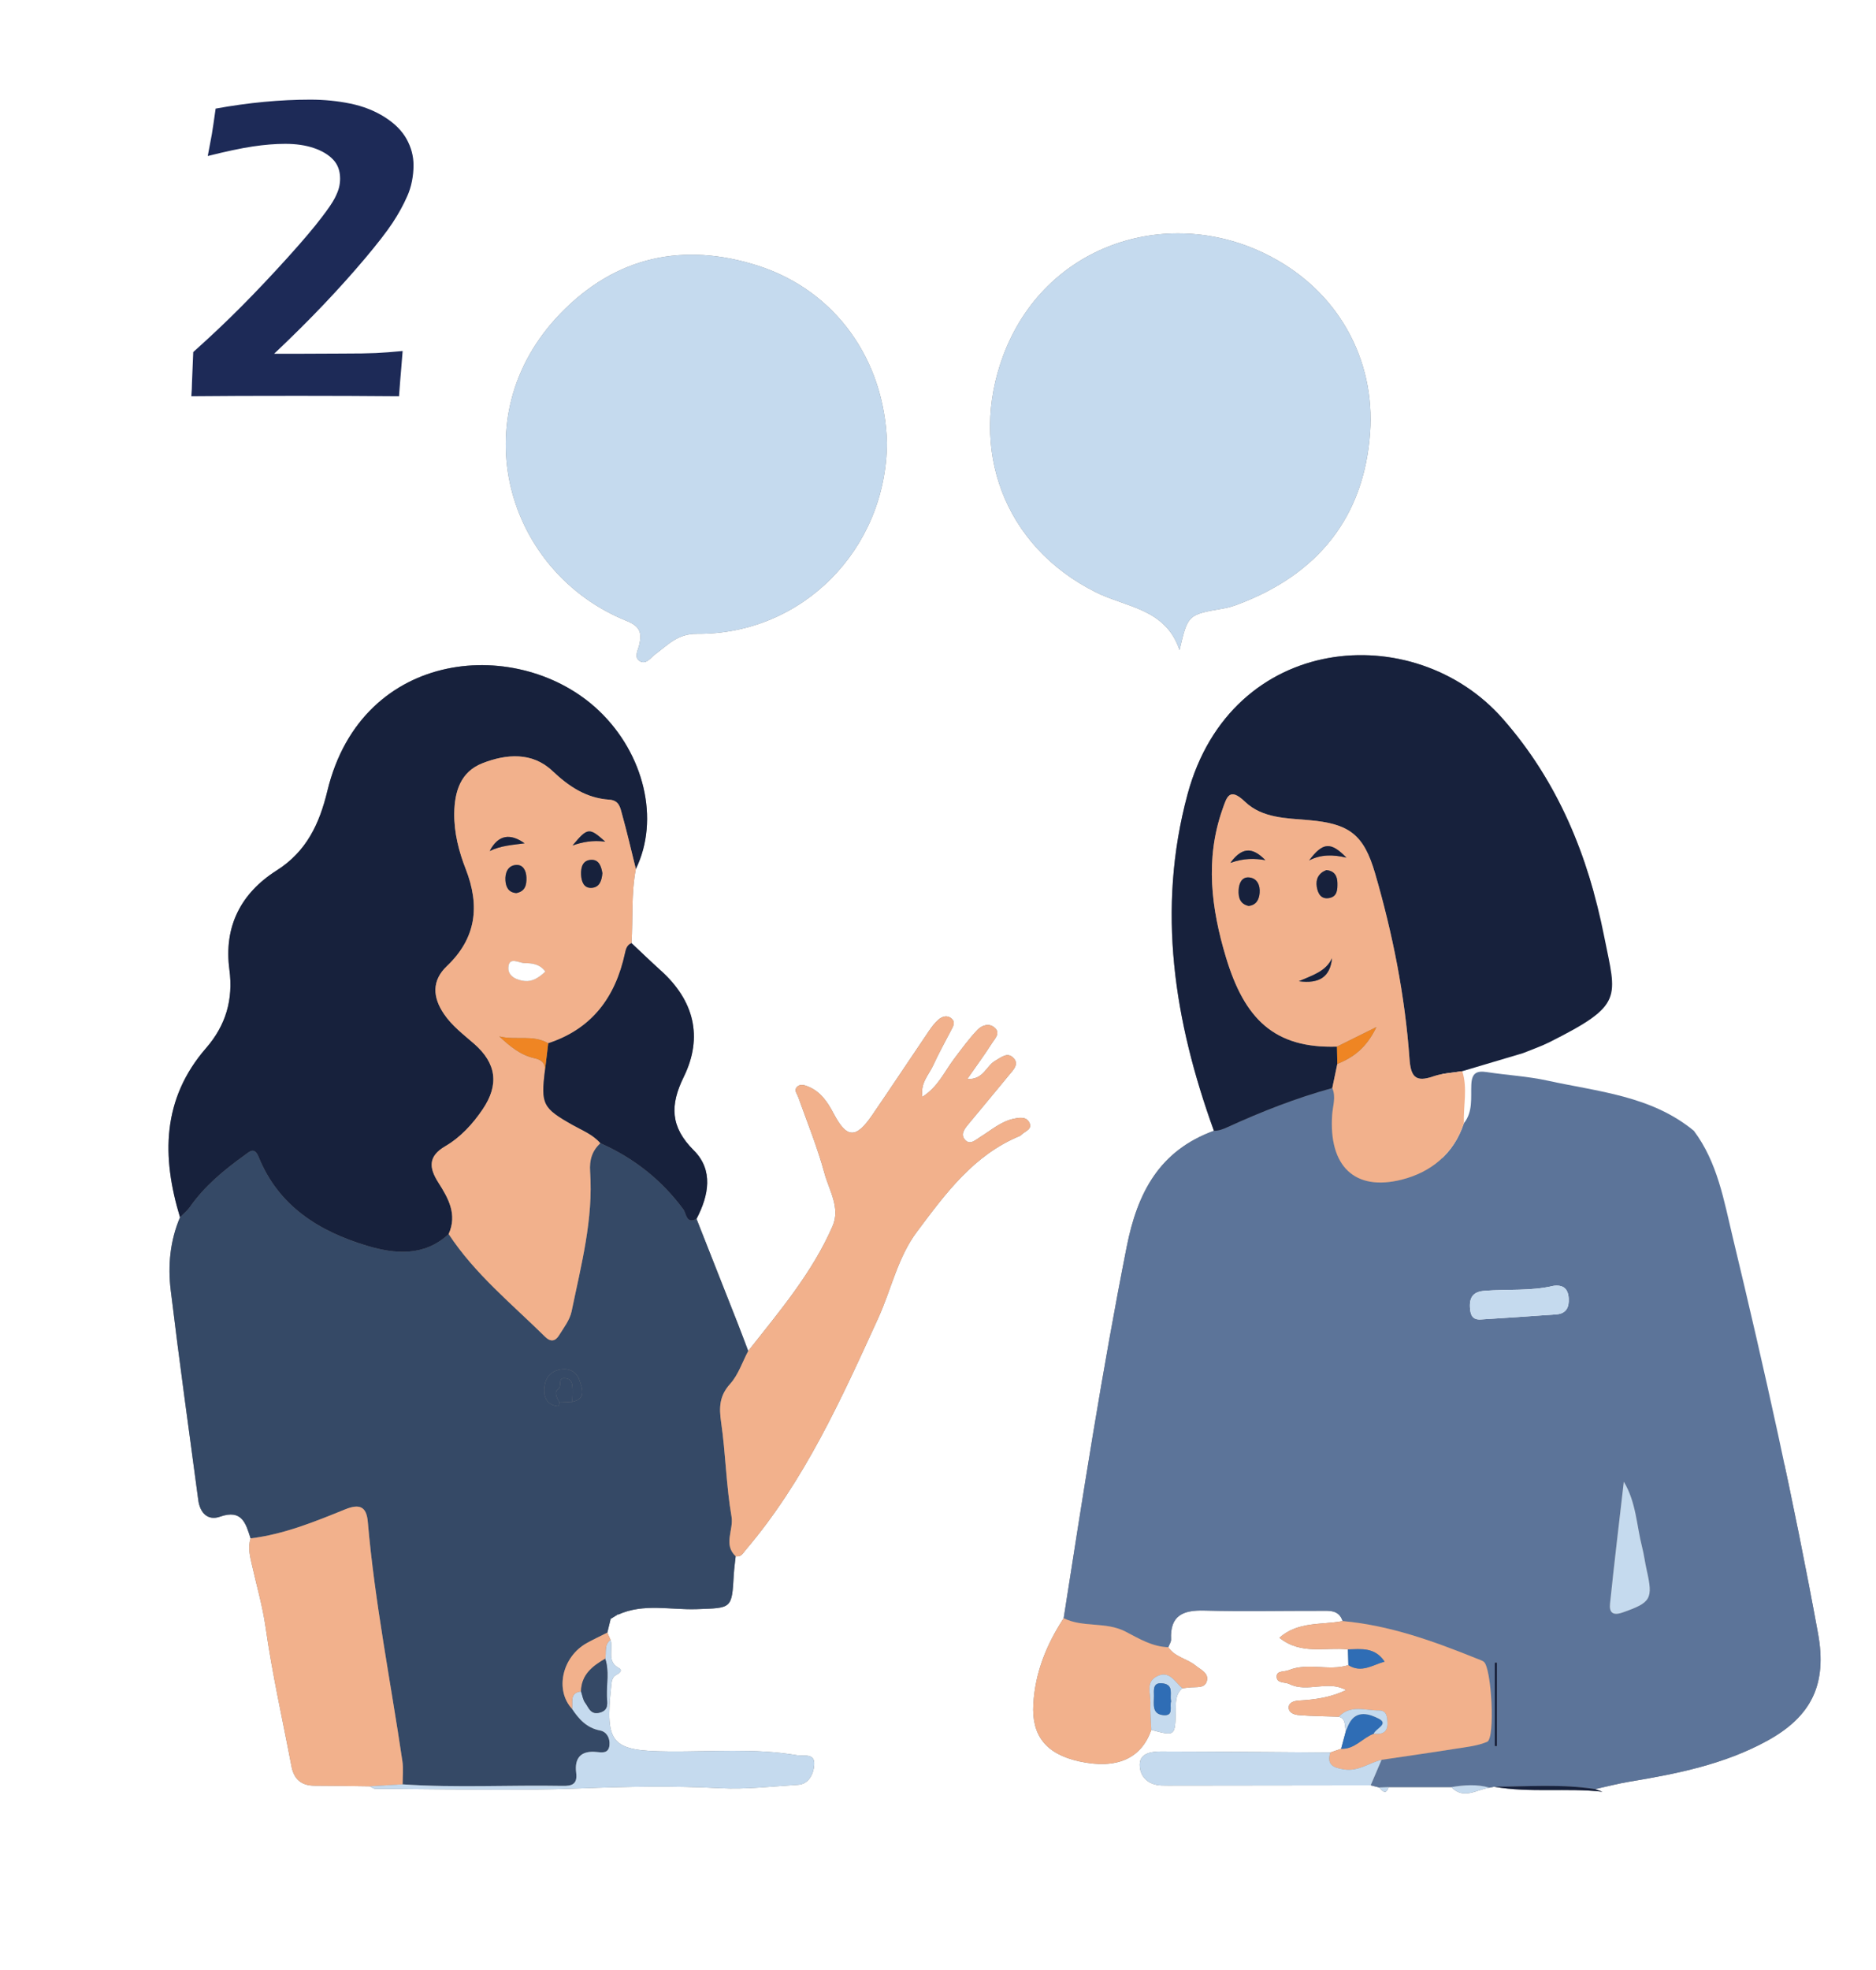 <?xml version="1.0" encoding="utf-8"?>
<!-- Generator: Adobe Illustrator 16.0.0, SVG Export Plug-In . SVG Version: 6.00 Build 0)  -->
<!DOCTYPE svg PUBLIC "-//W3C//DTD SVG 1.1//EN" "http://www.w3.org/Graphics/SVG/1.1/DTD/svg11.dtd">
<svg version="1.1" xmlns="http://www.w3.org/2000/svg" xmlns:xlink="http://www.w3.org/1999/xlink" x="0px" y="0px" width="442px"
	 height="464px" viewBox="0 0 442 464" enable-background="new 0 0 442 464" xml:space="preserve">
<rect x="0" y="0" width="442" height="464" fill="#808080" stroke="none"/>
<g id="圖層_2" display="none">
</g>
<g id="圖層_1參考" display="none">
</g>
<g id="圖層_3">
</g>
<g id="圖層_4">
</g>
<g id="圖層_7">
</g>
<g id="圖層_6">
	<g>
		<defs>
			<rect id="SVGID_3_" width="442" height="464"/>
		</defs>
		<clipPath id="SVGID_2_">
			<use xlink:href="#SVGID_3_"  overflow="visible"/>
		</clipPath>
		<g clip-path="url(#SVGID_2_)">
			<rect x="339.776" y="209.985" fill-rule="evenodd" clip-rule="evenodd" fill="#FFFFFF" width="148.056" height="134.94"/>
			<path fill-rule="evenodd" clip-rule="evenodd" fill="#C5DAEE" d="M506.999,252.384c0,92.667-0.024,185.333,0.096,278
				c0.004,3.424-0.672,4.097-4.096,4.095c-185.334-0.106-370.666-0.106-556,0c-3.424,0.002-4.097-0.671-4.095-4.095
				c0.106-185.333,0.106-370.667,0-556c-0.002-3.424,0.671-4.097,4.095-4.095c185.334,0.107,370.666,0.107,556,0
				c3.424-0.002,4.1,0.671,4.096,4.095C506.975,67.05,506.999,159.717,506.999,252.384z M225,533.299
				c91.499,0,182.998,0.001,274.497-0.001c6.411,0,6.414-0.008,6.415-6.539c0.002-183-0.017-365.999,0.112-548.998
				c0.003-4.948-1.082-6.422-6.274-6.417c-182.999,0.146-365.998,0.122-548.997,0.124c-6.666,0-6.674,0.013-6.674,6.792
				c0,182.833,0,365.665,0.002,548.498c0,6.536,0.007,6.54,6.42,6.54C42.001,533.299,133.5,533.299,225,533.299z"/>
			<path fill-rule="evenodd" clip-rule="evenodd" fill="#FFFFFF" d="M225,533.299c-91.5,0-182.999,0-274.499-0.001
				c-6.413,0-6.42-0.004-6.42-6.54c-0.002-182.833-0.002-365.666-0.002-548.498c0-6.779,0.008-6.792,6.674-6.792
				c182.999-0.002,365.998,0.022,548.997-0.124c5.192-0.004,6.277,1.469,6.274,6.417c-0.129,182.999-0.11,365.999-0.112,548.998
				c-0.001,6.531-0.004,6.539-6.415,6.539C407.998,533.3,316.499,533.299,225,533.299z M143.808,381.284
				c0.57-0.352,1.14-0.704,1.71-1.056l0.148-0.008c5.989-2.701,12.31-1.061,18.466-1.272c8.297-0.285,8.295-0.041,8.746-8.026
				c0.084-1.483,0.299-2.958,0.453-4.437c1.266,0.29,1.716-0.722,2.346-1.46c13.838-16.252,22.5-35.464,31.244-54.63
				c3.085-6.764,4.559-14.241,9.133-20.348c6.715-8.967,13.328-18.025,24.197-22.522c0.15-0.062,0.29-0.173,0.404-0.291
				c0.85-0.871,2.775-1.306,1.787-3.011c-0.771-1.329-2.392-1.027-3.657-0.751c-2.999,0.656-5.28,2.711-7.815,4.269
				c-1.094,0.672-2.353,1.964-3.52,0.771c-1.34-1.369-0.141-2.749,0.827-3.917c3.172-3.832,6.366-7.644,9.521-11.491
				c0.928-1.133,2.334-2.483,1.033-3.895c-1.43-1.554-2.81-0.272-4.341,0.594c-2.119,1.198-2.796,4.538-6.588,4.29
				c2.175-3.123,4.118-5.753,5.866-8.507c0.639-1.008,1.984-2.274,0.619-3.532c-1.352-1.245-3.091-0.571-4.076,0.46
				c-2.049,2.146-3.809,4.575-5.6,6.955c-2.207,2.934-3.698,6.479-7.396,8.836c-0.499-3.298,1.493-5.146,2.49-7.298
				c1.323-2.854,2.829-5.625,4.295-8.411c0.479-0.91,1.057-1.845,0.132-2.695c-1.049-0.962-2.25-0.55-3.156,0.245
				c-0.857,0.753-1.57,1.706-2.218,2.659c-4.468,6.589-8.861,13.229-13.36,19.797c-3.837,5.6-5.979,5.517-9.057-0.313
				c-1.426-2.701-3.031-5.173-5.986-6.391c-0.918-0.379-2-0.753-2.764,0.167c-0.627,0.754,0.105,1.518,0.375,2.275
				c2.111,5.943,4.521,11.809,6.162,17.881c1.094,4.051,3.824,8.188,1.936,12.525c-4.794,11.004-12.537,20.085-19.877,29.409
				c-0.816-2.147-1.611-4.303-2.451-6.44c-3.235-8.227-6.485-16.447-9.729-24.68c2.896-5.515,4.02-11.476-0.641-16.125
				c-5.543-5.532-5.647-10.622-2.369-17.304c4.633-9.447,2.385-18.04-5.418-25.057c-2.338-2.103-4.595-4.296-6.889-6.448
				c0.346-5.818-0.098-11.682,1.02-17.455c5.694-11.668,1.949-27.087-8.621-37.204c-18.54-17.744-55.885-15.073-64.055,18.811
				c-1.863,7.727-4.904,14.266-11.948,18.73c-8.448,5.354-12.489,13.245-11.138,23.352c0.943,7.067-0.855,13.142-5.482,18.466
				c-10.428,11.998-10.495,25.593-6.151,39.87c-2.354,5.511-2.894,11.35-2.192,17.157c1.993,16.507,4.291,32.978,6.497,49.459
				c0.396,2.962,2.206,4.905,5.116,3.883c5.212-1.83,6.082,1.636,7.209,5.116c-0.703,2.167-0.131,4.262,0.344,6.368
				c1.096,4.848,2.496,9.654,3.189,14.56c1.558,10.999,4.023,21.815,6.092,32.712c0.582,3.072,2.313,4.591,5.467,4.593
				c4.321,0.002,8.643,0.092,12.964,0.145c0.451,0.203,0.901,0.583,1.354,0.584c16.149,0.045,32.316,0.534,48.44-0.096
				c10.965-0.429,21.837-0.631,32.81-0.043c6.025,0.323,12.241-0.433,18.363-0.803c2.425-0.147,3.618-2.491,3.765-4.662
				c0.196-2.893-2.343-2.01-4.004-2.294c-10.078-1.722-20.235-0.788-30.355-0.889c-13.371-0.132-14.91-1.768-13.484-15.231
				c0.127-1.191,0.127-2.317,1.423-2.93c0.599-0.283,1.315-1.005,0.466-1.441c-3.076-1.578-1.295-4.493-2.039-6.686
				c-0.25-0.565-0.499-1.13-0.748-1.695c0.273-1.122,0.547-2.245,0.82-3.367L143.808,381.284z M317.115,407.589
				c-0.379,1.412-0.759,2.823-1.138,4.235c-0.85,0.295-1.7,0.589-2.551,0.884c-13.307-0.093-26.612-0.221-39.919-0.244
				c-2.171-0.004-4.939,0.389-4.976,3.024c-0.038,2.855,1.924,4.868,5.146,4.976c0.498,0.017,0.998,0.021,1.498,0.021
				c15.922-0.019,31.845-0.04,47.768-0.06c0.666,0.171,1.332,0.343,1.999,0.515c0.778,0.827,1.565,1.882,2.243-0.081
				c4.918-0.001,9.834-0.002,14.751-0.003c2.956,3.055,5.995,0.537,9.002,0.134c0.363-0.073,0.726-0.146,1.089-0.22
				c8.486,1.476,17.078,0.229,25.526,1.173c-0.594-0.201-1.188-0.402-1.782-0.604c2.73-0.598,5.441-1.316,8.195-1.772
				c11.184-1.851,22.289-4.087,32.339-9.584c10.589-5.792,14.208-13.442,12.03-25.341c-5.723-31.275-12.635-62.302-20.075-93.207
				c-2.092-8.688-3.581-17.689-9.175-25.14c-0.848-5.312-3.477-7.652-8.818-7.855c-2.111-0.081-4.072-0.026-6.014-1.555
				c-3.881-3.057-8.419-3.475-13.422-3.596c-4.156-0.1-9.084-1.116-12.026-5.269c2.09-0.855,4.247-1.578,6.259-2.588
				c17.646-8.861,15.782-10.329,12.896-24.874c-3.764-18.975-10.859-36.492-23.937-51.336
				c-20.859-23.679-63.972-20.277-74.242,17.868c-7.304,27.129-3.129,53.374,6.222,79.204
				c-12.781,4.678-17.995,14.447-20.552,27.358c-5.745,29.02-10.278,58.221-14.844,87.428c-4.018,6.176-6.72,12.738-7.146,20.261
				c-0.412,7.279,2.863,11.695,10.79,13.451c8.784,1.946,14.663-0.617,16.999-7.414c5.613,1.508,5.635,1.509,5.76-4.388
				c0.041-1.96-0.162-3.954,1.574-5.404c0.649-0.075,1.297-0.168,1.947-0.223c1.434-0.12,3.34,0.241,3.805-1.471
				c0.517-1.907-1.408-2.646-2.652-3.664c-2.014-1.645-4.889-1.988-6.434-4.313c0.23-0.614,0.687-1.238,0.658-1.839
				c-0.271-5.634,2.814-6.938,7.827-6.801c9.078,0.249,18.169,0.038,27.253,0.06c2.109,0.005,4.443-0.322,5.343,2.422
				c-4.971,0.949-10.474,0.02-14.896,3.927c5.117,4.111,10.84,2.145,16.149,2.742c0.034,1.235,0.068,2.47,0.104,3.706
				c-4.594,1.456-9.484-0.686-14.072,1.194c-1.019,0.417-2.775,0.049-2.817,1.431c-0.054,1.748,1.901,1.284,2.994,1.825
				c4.272,2.114,9.032-1,13.358,1.422c-3.564,1.725-7.293,2.254-11.106,2.461c-1.016,0.055-2.271,0.387-2.403,1.416
				c-0.188,1.464,1.277,1.934,2.363,2.021c3.135,0.251,6.289,0.268,9.426,0.378C317.209,404.764,316.696,406.413,317.115,407.589z
				 M208.97,104.272c-0.549-19.422-12.032-35.798-30.354-41.685c-17.495-5.621-33.541-2.294-46.667,11.339
				c-23.395,24.299-12.653,60.896,15.687,72.287c3.238,1.301,3.609,2.884,2.994,5.596c-0.289,1.275-1.262,2.837-0.087,3.747
				c1.573,1.218,2.735-0.674,3.792-1.449c3.012-2.205,5.273-4.881,9.853-4.847C189.056,149.445,208.829,129.347,208.97,104.272z
				 M277.911,153.097c1.943-8.37,1.945-8.355,10.367-9.808c1.14-0.197,2.27-0.543,3.355-0.95
				c18.771-7.034,29.744-20.428,31.18-40.475c1.205-16.836-7.256-33.752-25.102-42.288c-23.148-11.072-51.619-1.906-61.363,24.213
				c-8.086,21.677-0.047,44.731,21.814,55.669C265.351,143.054,274.651,143.302,277.911,153.097z"/>
			<path fill-rule="evenodd" clip-rule="evenodd" fill="#5C7499" d="M399.087,266.295c5.594,7.45,7.083,16.451,9.175,25.139
				c7.44,30.905,14.353,61.932,20.075,93.207c2.178,11.899-1.441,19.549-12.03,25.341c-10.05,5.497-21.155,7.733-32.339,9.584
				c-2.754,0.456-5.465,1.175-8.152,1.766c-7.877-1.253-15.839-0.597-23.787-0.563c-0.363,0.073-0.726,0.146-1.088,0.22
				c-2.988-0.861-5.994-0.631-9.003-0.134c-4.917,0.001-9.833,0.002-14.751,0.002c-0.748,0.027-1.496,0.055-2.243,0.082
				c-0.667-0.172-1.333-0.344-1.999-0.516c0.855-1.999,1.711-3.999,2.566-5.998c5.732-0.852,11.472-1.66,17.194-2.572
				c2.591-0.412,5.304-0.664,7.675-1.666c1.952-0.824,1.033-17.669-0.828-18.88c-0.546-0.355-1.199-0.551-1.812-0.798
				c-10.144-4.084-20.399-7.767-31.406-8.754c-0.899-2.744-3.233-2.417-5.343-2.422c-9.084-0.022-18.175,0.188-27.253-0.06
				c-5.013-0.137-8.098,1.167-7.827,6.801c0.028,0.601-0.428,1.225-0.647,1.833c-3.75-0.086-6.942-2.039-10.06-3.661
				c-4.674-2.431-10.019-0.885-14.595-3.168c4.565-29.207,9.099-58.408,14.844-87.428c2.557-12.912,7.771-22.681,20.552-27.358
				c1.162,0.01,2.144-0.371,3.233-0.868c7.993-3.652,16.165-6.86,24.656-9.196c0.923,2.112,0.12,4.183-0.026,6.303
				c-0.833,12.042,5.263,18.077,16.4,15.259c6.904-1.748,12.249-6.086,14.625-13.261c2.182-2.709,1.624-6.01,1.758-9.082
				c0.116-2.693,1.176-3.359,3.646-2.98c4.763,0.731,9.62,0.982,14.312,2.01C376.536,257.093,389.079,258.042,399.087,266.295z
				 M382.584,348.938c-1.099,9.562-2.255,19.117-3.247,28.69c-0.2,1.928,0.459,2.983,2.984,2.095c6.625-2.33,7.211-3.136,5.65-9.986
				c-0.404-1.778-0.619-3.602-1.071-5.366C385.583,359.235,385.5,353.776,382.584,348.938z M365.977,302.816
				c-5.367,1.278-10.872,0.714-16.31,1.173c-2.494,0.211-3.464,1.451-3.331,3.901c0.094,1.732,0.545,2.96,2.542,2.833
				c5.938-0.376,11.876-0.76,17.809-1.196c2.29-0.168,3.041-1.632,2.91-3.765C369.454,303.442,368.272,302.498,365.977,302.816z
				 M352.18,411.178c0.169,0.005,0.337,0.01,0.506,0.016c0-6.548,0-13.095,0-19.643c-0.169,0.002-0.337,0.005-0.506,0.007
				C352.18,398.098,352.18,404.638,352.18,411.178z"/>
			<path fill-rule="evenodd" clip-rule="evenodd" fill="#354966" d="M143.911,381.111c-0.273,1.122-0.547,2.245-0.82,3.366
				c-1.597,0.806-3.219,1.566-4.785,2.427c-5.855,3.221-7.633,11.083-3.531,15.513c1.627,2.452,3.457,4.497,6.627,5.107
				c1.498,0.289,2.363,1.738,2.192,3.459c-0.198,1.985-1.732,1.742-2.989,1.606c-3.754-0.405-5.295,1.414-4.85,4.917
				c0.339,2.672-1.033,3.099-3.153,3.06c-12.58-0.232-25.169,0.496-37.743-0.362c-0.008-1.824,0.207-3.682-0.057-5.468
				c-2.771-18.781-6.508-37.42-8.147-56.367c-0.305-3.519-1.87-4.326-5.338-2.918c-7.203,2.924-14.444,5.878-22.271,6.834
				c-1.127-3.48-1.997-6.946-7.209-5.116c-2.91,1.021-4.72-0.921-5.116-3.883c-2.206-16.481-4.504-32.952-6.497-49.459
				c-0.701-5.807-0.161-11.646,2.191-17.158c0.787-0.813,1.701-1.536,2.342-2.45c3.465-4.941,8.037-8.701,12.871-12.179
				c1.15-0.828,2.303-2.077,3.33,0.458c4.693,11.574,14.293,17.516,25.552,20.88c6.532,1.952,13.444,2.582,19.196-2.767
				c6.166,9.397,14.854,16.422,22.742,24.201c1.298,1.281,2.414,1.03,3.252-0.323c1.126-1.814,2.555-3.651,2.971-5.661
				c2.25-10.873,5.146-21.69,4.361-32.96c-0.185-2.649,0.449-4.863,2.433-6.652c7.886,3.504,14.425,8.645,19.562,15.62
				c0.677,0.918,0.634,3.525,3.08,2.209c3.245,8.223,6.495,16.443,9.73,24.669c0.84,2.138,1.635,4.293,2.45,6.44
				c-1.386,2.613-2.339,5.616-4.261,7.744c-2.559,2.833-2.627,5.561-2.118,9.065c1.067,7.358,1.181,14.865,2.445,22.18
				c0.542,3.135-2.002,6.559,0.978,9.342c-0.154,1.479-0.369,2.954-0.453,4.437c-0.451,7.986-0.449,7.742-8.746,8.026
				c-6.156,0.211-12.477-1.429-18.465,1.271c0,0-0.279-0.077-0.279-0.077l0.13,0.086c-0.57,0.352-1.14,0.704-1.709,1.057
				C143.81,381.285,143.911,381.111,143.911,381.111z M131.854,330.254c0.992-0.043,1.984-0.086,2.977-0.129
				c3.367-0.701,2.35-3.141,1.719-5.025c-0.697-2.082-2.465-3.028-4.746-2.553c-2.545,0.529-3.507,2.501-3.578,4.724
				c-0.064,2.044,0.912,3.743,3.341,3.882C131.646,331.156,131.758,330.566,131.854,330.254z"/>
			<path fill-rule="evenodd" clip-rule="evenodd" fill="#17213C" d="M105.706,290.611c-5.752,5.348-12.664,4.719-19.196,2.767
				c-11.259-3.364-20.858-9.306-25.552-20.88c-1.027-2.535-2.18-1.286-3.33-0.458c-4.834,3.478-9.406,7.238-12.871,12.179
				c-0.641,0.914-1.555,1.637-2.342,2.45c-4.343-14.275-4.275-27.871,6.152-39.869c4.627-5.324,6.426-11.399,5.482-18.466
				c-1.352-10.107,2.689-17.998,11.138-23.352c7.044-4.464,10.085-11.003,11.948-18.73c8.17-33.884,45.515-36.555,64.055-18.811
				c10.57,10.116,14.315,25.536,8.623,37.201c-1.072-4.316-2.072-8.65-3.262-12.931c-0.416-1.494-0.658-3.237-2.992-3.391
				c-5.402-0.357-9.49-3.068-13.437-6.796c-4.705-4.444-10.801-4.006-16.449-1.791c-5.169,2.027-6.588,6.684-6.645,11.836
				c-0.05,4.564,1.079,8.929,2.714,13.118c3.359,8.61,2.506,16.22-4.459,22.834c-3.59,3.41-3.36,7.329-0.666,11.287
				c1.909,2.804,4.578,4.807,7.086,6.993c5.283,4.606,5.937,9.644,2.018,15.433c-2.36,3.487-5.203,6.584-8.832,8.706
				c-4.041,2.362-3.834,5.065-1.605,8.552C105.629,282.163,107.794,285.997,105.706,290.611z"/>
			<path fill-rule="evenodd" clip-rule="evenodd" fill="#17213C" d="M313.895,256.229c-8.491,2.335-16.663,5.543-24.656,9.196
				c-1.09,0.498-2.071,0.878-3.233,0.868c-9.351-25.83-13.525-52.075-6.222-79.204c10.271-38.146,53.383-41.547,74.242-17.868
				c13.077,14.845,20.173,32.361,23.937,51.336c2.886,14.545,4.75,16.013-12.896,24.874c-2.012,1.01-4.169,1.732-6.256,2.584
				c-4.758,1.413-9.52,2.83-14.28,4.246c-2.286,0.385-4.679,0.466-6.836,1.219c-4.233,1.478-5.309,0.06-5.614-4.205
				c-1.061-14.802-3.943-29.323-8.09-43.567c-2.67-9.169-6.037-11.736-15.602-12.57c-5.315-0.463-10.992-0.447-15.047-4.325
				c-3.704-3.542-4.298-1.117-5.326,1.807c-4.117,11.706-2.634,23.31,0.821,34.79c4.348,14.445,11.31,21.523,26.165,21.064
				c0.026,1.363,0.053,2.726,0.078,4.089C314.685,252.452,314.29,254.34,313.895,256.229z"/>
			<path fill-rule="evenodd" clip-rule="evenodd" fill="#C5DAEE" d="M208.97,104.272c-0.141,25.075-19.914,45.173-44.782,44.988
				c-4.579-0.034-6.841,2.642-9.853,4.847c-1.057,0.774-2.219,2.667-3.792,1.449c-1.175-0.91-0.202-2.472,0.087-3.747
				c0.615-2.712,0.244-4.294-2.994-5.596c-28.34-11.39-39.081-47.988-15.687-72.287c13.126-13.633,29.172-16.96,46.667-11.339
				C196.938,68.474,208.421,84.851,208.97,104.272z"/>
			<path fill-rule="evenodd" clip-rule="evenodd" fill="#C5DAEE" d="M277.911,153.097c-3.26-9.794-12.561-10.043-19.748-13.638
				c-21.861-10.938-29.9-33.993-21.814-55.669c9.744-26.119,38.215-35.285,61.363-24.213c17.846,8.535,26.307,25.452,25.102,42.288
				c-1.436,20.047-12.408,33.441-31.18,40.475c-1.086,0.407-2.216,0.753-3.355,0.95
				C279.856,144.741,279.854,144.727,277.911,153.097z"/>
			<path fill-rule="evenodd" clip-rule="evenodd" fill="#F2B18C" d="M105.706,290.611c2.088-4.614-0.077-8.448-2.422-12.119
				c-2.229-3.486-2.436-6.19,1.605-8.552c3.629-2.121,6.472-5.219,8.832-8.706c3.919-5.789,3.266-10.826-2.018-15.433
				c-2.508-2.187-5.177-4.189-7.086-6.993c-2.694-3.958-2.924-7.877,0.666-11.287c6.965-6.615,7.818-14.225,4.459-22.834
				c-1.635-4.189-2.764-8.554-2.714-13.118c0.057-5.153,1.476-9.81,6.645-11.836c5.648-2.215,11.744-2.653,16.449,1.791
				c3.946,3.728,8.034,6.439,13.437,6.796c2.334,0.154,2.576,1.897,2.992,3.391c1.189,4.281,2.189,8.615,3.262,12.931
				c-1.119,5.776-0.676,11.64-1.02,17.459c-1.082,0.428-1.332,1.407-1.543,2.388c-2.227,10.312-7.737,17.816-18.084,21.199
				c-3.602-2.12-7.663-0.633-11.529-1.627c2.486,2.335,4.996,4.404,8.193,5.121c1.758,0.394,2.629,1.094,2.57,2.875
				c-0.981,8.006-0.537,8.886,6.555,12.883c2.264,1.276,4.746,2.22,6.502,4.27c-1.977,1.794-2.61,4.007-2.426,6.657
				c0.785,11.271-2.111,22.087-4.361,32.96c-0.416,2.01-1.845,3.847-2.971,5.661c-0.838,1.353-1.954,1.604-3.252,0.323
				C120.56,307.033,111.872,300.008,105.706,290.611z M128.487,228.799c-1.314-1.813-3.197-1.98-4.894-1.986
				c-1.311-0.004-3.734-1.693-3.827,1.115c-0.064,1.988,1.996,2.926,3.904,3.099C125.382,231.182,126.839,230.352,128.487,228.799z
				 M141.927,205.632c-0.264-1.624-0.807-3.187-2.569-3.15c-2.085,0.044-2.532,1.781-2.446,3.528
				c0.074,1.543,0.613,3.162,2.418,3.081C141.312,209.002,141.787,207.283,141.927,205.632z M121.649,210.315
				c2.088-0.395,2.437-1.903,2.382-3.656c-0.052-1.657-0.808-3.116-2.507-2.961c-1.889,0.172-2.554,1.86-2.438,3.647
				C119.188,208.912,119.817,210.177,121.649,210.315z M115.37,200.412c2.644-1.289,5.451-1.44,8.225-1.814
				C120.243,196.208,117.406,196.527,115.37,200.412z M134.905,199.096c2.305-0.79,4.711-1.292,7.693-0.891
				C138.811,194.826,138.45,194.866,134.905,199.096z"/>
			<path fill-rule="evenodd" clip-rule="evenodd" fill="#F2B18C" d="M173.331,366.484c-2.979-2.783-0.436-6.207-0.978-9.342
				c-1.265-7.314-1.378-14.821-2.445-22.18c-0.509-3.504-0.44-6.232,2.118-9.065c1.922-2.128,2.875-5.13,4.261-7.744
				c7.341-9.323,15.084-18.405,19.878-29.409c1.889-4.337-0.842-8.474-1.936-12.525c-1.641-6.072-4.051-11.938-6.162-17.881
				c-0.27-0.757-1.002-1.521-0.375-2.275c0.764-0.92,1.846-0.546,2.764-0.167c2.955,1.218,4.561,3.689,5.986,6.391
				c3.078,5.83,5.22,5.913,9.057,0.313c4.499-6.567,8.893-13.208,13.36-19.797c0.647-0.953,1.36-1.906,2.218-2.659
				c0.906-0.795,2.107-1.208,3.156-0.245c0.925,0.85,0.347,1.785-0.132,2.695c-1.466,2.786-2.972,5.557-4.295,8.411
				c-0.997,2.152-2.989,4-2.49,7.298c3.697-2.357,5.188-5.902,7.396-8.836c1.791-2.38,3.551-4.81,5.6-6.955
				c0.985-1.031,2.725-1.705,4.076-0.46c1.365,1.258,0.02,2.524-0.619,3.532c-1.748,2.754-3.691,5.384-5.866,8.507
				c3.792,0.248,4.469-3.091,6.588-4.29c1.531-0.866,2.911-2.147,4.341-0.594c1.301,1.412-0.105,2.762-1.033,3.895
				c-3.154,3.847-6.349,7.659-9.521,11.491c-0.968,1.168-2.167,2.548-0.827,3.917c1.167,1.192,2.426-0.099,3.52-0.771
				c2.535-1.558,4.816-3.613,7.815-4.269c1.266-0.276,2.887-0.578,3.657,0.751c0.988,1.706-0.938,2.14-1.787,3.011
				c-0.114,0.118-0.254,0.229-0.404,0.291c-10.869,4.498-17.482,13.556-24.197,22.522c-4.574,6.107-6.048,13.584-9.133,20.348
				c-8.744,19.167-17.406,38.378-31.244,54.63C175.047,365.762,174.597,366.774,173.331,366.484z"/>
			<path fill-rule="evenodd" clip-rule="evenodd" fill="#F2B18C" d="M59.046,362.286c7.826-0.957,15.067-3.91,22.271-6.834
				c3.468-1.408,5.033-0.601,5.338,2.918c1.64,18.946,5.377,37.585,8.147,56.367c0.264,1.786,0.049,3.644,0.057,5.467
				c-2.586,0.153-5.172,0.307-7.757,0.46c-4.321-0.053-8.643-0.143-12.964-0.145c-3.153-0.002-4.885-1.521-5.467-4.593
				c-2.068-10.896-4.534-21.713-6.092-32.712c-0.693-4.906-2.094-9.712-3.189-14.56C58.915,366.548,58.343,364.453,59.046,362.286z"
				/>
			<path fill-rule="evenodd" clip-rule="evenodd" fill="#17213C" d="M129.167,245.688c10.347-3.383,15.857-10.888,18.084-21.199
				c0.211-0.981,0.461-1.96,1.543-2.388c2.292,2.15,4.549,4.343,6.887,6.446c7.803,7.018,10.051,15.61,5.418,25.057
				c-3.278,6.683-3.174,11.772,2.369,17.304c4.66,4.649,3.537,10.61,0.641,16.13c-2.448,1.321-2.405-1.285-3.082-2.204
				c-5.137-6.975-11.676-12.116-19.562-15.62c-1.763-2.055-4.245-2.998-6.509-4.274c-7.092-3.997-7.536-4.877-6.559-12.87
				C128.651,249.952,128.909,247.82,129.167,245.688z"/>
			<path fill-rule="evenodd" clip-rule="evenodd" fill="#F2B18C" d="M316.334,381.755c11.007,0.988,21.263,4.67,31.406,8.754
				c0.612,0.247,1.266,0.442,1.812,0.798c1.861,1.211,2.78,18.056,0.828,18.88c-2.371,1.002-5.084,1.254-7.675,1.666
				c-5.723,0.912-11.462,1.721-17.196,2.573c-2.943,0.704-5.466,2.786-8.813,2.266c-2.506-0.391-4.166-1.013-3.27-3.984
				c0.851-0.295,1.701-0.589,2.551-0.887c3.186,0.178,5.023-2.568,7.682-3.534c1.944,0.212,3.333-0.289,3.232-2.597
				c-0.059-1.363-0.165-2.911-1.979-2.888c-3.21,0.04-6.697-1.44-9.469,1.473c-3.148-0.108-6.303-0.125-9.438-0.376
				c-1.086-0.087-2.551-0.557-2.363-2.021c0.133-1.029,1.388-1.361,2.403-1.416c3.813-0.207,7.542-0.736,11.106-2.461
				c-4.326-2.422-9.086,0.692-13.358-1.422c-1.093-0.541-3.048-0.077-2.994-1.825c0.042-1.382,1.799-1.014,2.817-1.431
				c4.588-1.88,9.479,0.262,14.069-1.194c3.095,1.939,5.642-0.03,8.534-0.83c-2.338-3.482-5.561-2.932-8.635-2.876
				c-5.31-0.597-11.032,1.37-16.149-2.742C305.86,381.775,311.363,382.704,316.334,381.755z"/>
			<path fill-rule="evenodd" clip-rule="evenodd" fill="#F2B18C" d="M250.609,381.078c4.576,2.284,9.921,0.737,14.595,3.168
				c3.117,1.622,6.31,3.574,10.06,3.661c1.534,2.331,4.409,2.674,6.423,4.319c1.244,1.018,3.169,1.757,2.652,3.664
				c-0.465,1.712-2.371,1.351-3.805,1.471c-0.65,0.055-1.298,0.147-1.941,0.222c-1.788-1.421-3.014-4.325-6.018-2.819
				c-2.723,1.365-1.445,4.045-1.525,6.198c-0.079,2.133,0.124,4.275,0.203,6.414c-2.336,6.797-8.215,9.36-16.999,7.414
				c-7.927-1.756-11.202-6.172-10.79-13.451C243.89,393.816,246.592,387.254,250.609,381.078z"/>
			<path fill-rule="evenodd" clip-rule="evenodd" fill="#C5DAEE" d="M87.102,420.663c2.585-0.153,5.171-0.307,7.757-0.46
				c12.574,0.859,25.163,0.131,37.743,0.363c2.12,0.039,3.492-0.388,3.153-3.06c-0.445-3.503,1.096-5.322,4.85-4.917
				c1.257,0.136,2.791,0.379,2.989-1.606c0.171-1.721-0.694-3.17-2.192-3.459c-3.17-0.61-5-2.655-6.626-5.106
				c0.217-1.618-0.626-3.785,2.118-4.1c0.314,0.912,0.438,1.971,0.99,2.702c0.807,1.065,1.202,2.787,3.279,2.324
				c2.444-0.545,1.847-2.432,1.814-3.914c-0.064-2.938,0.572-5.916-0.377-8.815c0.299-1.513-0.318-3.281,1.236-4.444
				c0.746,2.194-1.035,5.109,2.041,6.687c0.85,0.437,0.133,1.158-0.466,1.441c-1.296,0.612-1.296,1.738-1.423,2.93
				c-1.426,13.464,0.113,15.1,13.484,15.231c10.12,0.101,20.277-0.833,30.355,0.889c1.661,0.284,4.2-0.599,4.004,2.294
				c-0.146,2.171-1.34,4.515-3.765,4.662c-6.122,0.37-12.338,1.126-18.363,0.803c-10.973-0.588-21.845-0.386-32.81,0.043
				c-16.124,0.63-32.291,0.141-48.44,0.096C88.003,421.246,87.553,420.866,87.102,420.663z"/>
			<path fill-rule="evenodd" clip-rule="evenodd" fill="#C5DAEE" d="M313.427,412.708c-0.896,2.972,0.764,3.594,3.27,3.984
				c3.347,0.521,5.869-1.562,8.813-2.266c-0.854,1.998-1.709,3.998-2.564,5.998c-15.923,0.02-31.846,0.041-47.768,0.06
				c-0.5,0.001-1-0.004-1.498-0.021c-3.223-0.107-5.185-2.12-5.146-4.976c0.036-2.636,2.805-3.028,4.976-3.024
				C286.814,412.487,300.12,412.615,313.427,412.708z"/>
			<path fill-rule="evenodd" clip-rule="evenodd" fill="#F2B18C" d="M136.894,398.318c-2.744,0.314-1.901,2.481-2.118,4.1
				c-4.103-4.431-2.325-12.293,3.53-15.514c1.566-0.861,3.188-1.621,4.785-2.427c0.249,0.565,0.498,1.131,0.747,1.695
				c-1.556,1.163-0.938,2.931-1.237,4.444C139.583,392.357,136.962,394.392,136.894,398.318z"/>
			<path fill-rule="evenodd" clip-rule="evenodd" fill="#C5DAEE" d="M271.253,407.376c-0.079-2.139-0.282-4.281-0.203-6.414
				c0.08-2.153-1.197-4.833,1.525-6.198c3.004-1.506,4.229,1.398,6.018,2.819c-1.742,1.451-1.539,3.445-1.58,5.405
				C276.888,408.885,276.866,408.884,271.253,407.376z M275.917,400.638c-0.396-1.525,0.797-3.888-2.007-4.217
				c-2.326-0.272-2.044,1.509-2.027,2.972c0.021,1.901-0.575,4.32,2.312,4.521C276.612,404.083,275.504,401.877,275.917,400.638z"/>
			<path fill-rule="evenodd" clip-rule="evenodd" fill="#2F6DB5" d="M323.659,408.287c-2.658,0.966-4.496,3.712-7.682,3.534
				c0.379-1.409,0.759-2.82,1.139-4.233c0.258-0.595,0.477-1.212,0.783-1.78c1.781-3.311,5.002-2.058,6.885-1.109
				C327.366,405.999,324.132,407.045,323.659,408.287z"/>
			<path fill-rule="evenodd" clip-rule="evenodd" fill="#2F6DB5" d="M317.587,388.424c3.074-0.056,6.297-0.606,8.635,2.876
				c-2.893,0.799-5.439,2.769-8.534,0.83C317.655,390.895,317.621,389.66,317.587,388.424z"/>
			<path fill-rule="evenodd" clip-rule="evenodd" fill="#C5DAEE" d="M323.659,408.287c0.473-1.242,3.707-2.288,1.125-3.589
				c-1.883-0.948-5.104-2.201-6.885,1.109c-0.307,0.568-0.525,1.186-0.783,1.78c-0.42-1.175,0.093-2.824-1.678-3.312
				c2.777-2.914,6.265-1.434,9.475-1.474c1.813-0.023,1.92,1.524,1.979,2.888C326.992,407.998,325.604,408.499,323.659,408.287z"/>
			<path fill-rule="evenodd" clip-rule="evenodd" fill="#17213C" d="M352.028,420.77c7.948-0.034,15.91-0.69,23.787,0.563
				c0.552,0.208,1.146,0.409,1.739,0.61C369.106,420.999,360.515,422.245,352.028,420.77z"/>
			<path fill-rule="evenodd" clip-rule="evenodd" fill="#C5DAEE" d="M341.938,420.855c3.009-0.497,6.015-0.728,9.003,0.134
				C347.933,421.393,344.894,423.91,341.938,420.855z"/>
			<path fill-rule="evenodd" clip-rule="evenodd" fill="#C5DAEE" d="M324.943,420.939c0.747-0.027,1.495-0.055,2.243-0.082
				C326.509,422.821,325.722,421.767,324.943,420.939z"/>
			<polygon fill-rule="evenodd" clip-rule="evenodd" fill="#C5DAEE" points="145.518,380.228 145.388,380.142 145.667,380.219 			
				"/>
			<path fill-rule="evenodd" clip-rule="evenodd" fill="#C5DAEE" d="M143.911,381.111c0,0-0.102,0.174-0.103,0.174
				S143.911,381.111,143.911,381.111z"/>
			<path fill-rule="evenodd" clip-rule="evenodd" fill="#F2B18C" d="M344.529,252.261c1.281,4.053,0.227,8.176,0.365,12.266
				c-2.377,7.178-7.722,11.517-14.626,13.264c-11.138,2.818-17.233-3.217-16.4-15.259c0.146-2.12,0.949-4.191,0.026-6.303
				c0.396-1.888,0.79-3.777,1.186-5.667c3.681-1.519,6.795-3.66,9.218-8.698c-3.866,1.917-6.581,3.264-9.297,4.611
				c-14.855,0.459-21.817-6.619-26.165-21.064c-3.455-11.48-4.938-23.084-0.821-34.79c1.028-2.924,1.622-5.348,5.326-1.807
				c4.055,3.877,9.731,3.861,15.047,4.325c9.564,0.834,12.932,3.401,15.602,12.57c4.146,14.244,7.029,28.765,8.09,43.567
				c0.306,4.264,1.381,5.683,5.614,4.205C339.851,252.727,342.243,252.646,344.529,252.261z M312.498,204.906
				c-1.818,0.699-2.544,2.105-2.251,3.935c0.25,1.567,0.99,2.998,2.929,2.64c1.925-0.355,1.95-2.011,1.929-3.541
				C315.079,206.245,314.379,205.079,312.498,204.906z M294.194,213.347c1.846-0.216,2.457-1.555,2.585-3.075
				c0.151-1.789-0.579-3.461-2.469-3.637c-1.778-0.165-2.407,1.434-2.48,3.005C291.749,211.378,292.176,212.902,294.194,213.347z
				 M317.231,201.973c-3.679-3.778-5.541-3.672-8.79,0.65C311.263,201.171,314.127,201.235,317.231,201.973z M313.838,225.647
				c-1.456,3.119-4.538,4.002-7.816,5.425C310.833,231.723,313.385,230.063,313.838,225.647z M298.133,202.562
				c-2.438-2.425-5.015-3.804-8.247,0.637C293.093,202.072,295.563,202.13,298.133,202.562z"/>
			<path fill-rule="evenodd" clip-rule="evenodd" fill="#C5DAEE" d="M382.584,348.938c2.916,4.838,2.999,10.297,4.316,15.433
				c0.452,1.764,0.667,3.588,1.071,5.366c1.561,6.85,0.975,7.656-5.65,9.986c-2.525,0.888-3.185-0.167-2.984-2.095
				C380.329,368.055,381.485,358.499,382.584,348.938z"/>
			<path fill-rule="evenodd" clip-rule="evenodd" fill="#C5DAEE" d="M365.977,302.816c2.296-0.319,3.478,0.626,3.62,2.946
				c0.131,2.133-0.62,3.597-2.91,3.765c-5.933,0.436-11.87,0.82-17.809,1.196c-1.997,0.126-2.448-1.101-2.542-2.833
				c-0.133-2.45,0.837-3.69,3.331-3.901C355.104,303.53,360.609,304.095,365.977,302.816z"/>
			<path fill-rule="evenodd" clip-rule="evenodd" fill="#17213C" d="M352.18,411.178c0-6.54,0-13.08,0-19.62
				c0.169-0.002,0.337-0.005,0.506-0.007c0,6.548,0,13.095,0,19.643C352.517,411.188,352.349,411.183,352.18,411.178z"/>
			<path fill-rule="evenodd" clip-rule="evenodd" fill="#354966" d="M131.854,330.254c-0.097,0.313-0.209,0.902-0.288,0.898
				c-2.429-0.14-3.405-1.838-3.341-3.882c0.071-2.223,1.033-4.194,3.578-4.724c2.281-0.475,4.049,0.471,4.746,2.553
				c0.631,1.885,1.648,4.324-1.719,5.025c0.028-0.975,0.113-1.953,0.072-2.925c-0.048-1.134-0.051-2.361-1.59-2.608
				c-2.121-0.34-0.75,1.878-1.861,2.586C130.54,327.76,131.147,329.271,131.854,330.254z"/>
			<path fill-rule="evenodd" clip-rule="evenodd" fill="#354966" d="M131.854,330.254c-0.707-0.983-1.314-2.494-0.402-3.076
				c1.111-0.708-0.26-2.927,1.861-2.586c1.539,0.247,1.542,1.474,1.59,2.608c0.041,0.972-0.044,1.95-0.072,2.925
				C133.839,330.167,132.847,330.21,131.854,330.254z"/>
			<path fill-rule="evenodd" clip-rule="evenodd" fill="#EF8523" d="M315.001,246.474c2.716-1.347,5.431-2.693,9.297-4.611
				c-2.423,5.039-5.537,7.179-9.218,8.698C315.054,249.2,315.027,247.837,315.001,246.474z"/>
			<path fill-rule="evenodd" clip-rule="evenodd" fill="#EF8523" d="M129.167,245.688c-0.258,2.132-0.516,4.264-0.77,6.382
				c0.063-1.795-0.809-2.495-2.566-2.889c-3.197-0.716-5.707-2.785-8.193-5.121C121.504,245.055,125.565,243.568,129.167,245.688z"
				/>
			<path fill-rule="evenodd" clip-rule="evenodd" fill="#FFFFFF" d="M128.487,228.799c-1.648,1.553-3.105,2.383-4.816,2.228
				c-1.908-0.173-3.969-1.11-3.904-3.099c0.093-2.809,2.517-1.12,3.827-1.115C125.29,226.819,127.173,226.985,128.487,228.799z"/>
			<path fill-rule="evenodd" clip-rule="evenodd" fill="#17213C" d="M141.927,205.632c-0.14,1.651-0.615,3.371-2.598,3.459
				c-1.805,0.081-2.344-1.538-2.418-3.081c-0.086-1.747,0.361-3.483,2.446-3.528C141.12,202.445,141.663,204.008,141.927,205.632z"
				/>
			<path fill-rule="evenodd" clip-rule="evenodd" fill="#17213C" d="M121.649,210.315c-1.832-0.138-2.461-1.404-2.563-2.971
				c-0.116-1.787,0.549-3.475,2.438-3.647c1.699-0.155,2.455,1.305,2.507,2.961C124.086,208.413,123.737,209.92,121.649,210.315z"/>
			<path fill-rule="evenodd" clip-rule="evenodd" fill="#17213C" d="M115.37,200.412c2.036-3.885,4.873-4.203,8.225-1.814
				C120.821,198.971,118.014,199.123,115.37,200.412z"/>
			<path fill-rule="evenodd" clip-rule="evenodd" fill="#17213C" d="M134.905,199.096c3.545-4.23,3.905-4.27,7.693-0.891
				C139.616,197.804,137.21,198.307,134.905,199.096z"/>
			<path fill-rule="evenodd" clip-rule="evenodd" fill="#354966" d="M136.894,398.318c0.068-3.927,2.689-5.961,5.707-7.703
				c0.949,2.899,0.313,5.877,0.377,8.815c0.032,1.482,0.63,3.369-1.814,3.914c-2.077,0.463-2.473-1.259-3.279-2.324
				C137.331,400.289,137.208,399.23,136.894,398.318z"/>
			<path fill-rule="evenodd" clip-rule="evenodd" fill="#2F6DB5" d="M275.917,400.638c-0.413,1.239,0.695,3.445-1.723,3.276
				c-2.887-0.201-2.291-2.62-2.312-4.521c-0.017-1.463-0.299-3.244,2.027-2.972C276.714,396.75,275.521,399.112,275.917,400.638z"/>
			<path fill-rule="evenodd" clip-rule="evenodd" fill="#17213C" d="M312.498,204.906c1.881,0.173,2.581,1.339,2.606,3.034
				c0.021,1.53-0.004,3.186-1.929,3.541c-1.938,0.358-2.679-1.073-2.929-2.64C309.954,207.011,310.68,205.605,312.498,204.906z"/>
			<path fill-rule="evenodd" clip-rule="evenodd" fill="#17213C" d="M294.194,213.347c-2.019-0.445-2.445-1.969-2.364-3.707
				c0.073-1.572,0.702-3.17,2.48-3.005c1.89,0.175,2.62,1.848,2.469,3.637C296.651,211.792,296.04,213.131,294.194,213.347z"/>
			<path fill-rule="evenodd" clip-rule="evenodd" fill="#17213C" d="M317.231,201.973c-3.104-0.738-5.969-0.802-8.79,0.65
				C311.69,198.301,313.553,198.195,317.231,201.973z"/>
			<path fill-rule="evenodd" clip-rule="evenodd" fill="#17213C" d="M313.838,225.647c-0.453,4.415-3.005,6.076-7.816,5.425
				C309.3,229.649,312.382,228.766,313.838,225.647z"/>
			<path fill-rule="evenodd" clip-rule="evenodd" fill="#17213C" d="M298.133,202.562c-2.569-0.432-5.04-0.49-8.247,0.637
				C293.118,198.758,295.694,200.137,298.133,202.562z"/>
		</g>
	</g>
	<g>
		<defs>
			<rect id="SVGID_11_" x="28.163" y="65.068" width="380.248" height="380.248"/>
		</defs>
		<clipPath id="SVGID_4_">
			<use xlink:href="#SVGID_11_"  overflow="visible"/>
		</clipPath>
	</g>
	<g>
		<path fill="#1D2A57" d="M45.077,93.319c0.1-1.274,0.15-2.296,0.15-3.068l0.302-7.343c4.19-3.751,8.021-7.377,11.492-10.877
			c3.47-3.5,7.016-7.25,10.637-11.254c3.621-4.002,6.354-7.226,8.198-9.671c1.508-1.976,2.514-3.458,3.018-4.447
			c0.502-0.988,0.837-1.825,1.006-2.511c0.167-0.687,0.251-1.382,0.251-2.086c0-1.842-0.554-3.34-1.659-4.496
			c-1.107-1.155-2.624-2.06-4.552-2.713c-1.929-0.653-4.167-0.98-6.714-0.98c-2.348,0-4.896,0.206-7.645,0.618
			c-2.75,0.412-6.287,1.161-10.612,2.249l0.956-5.08c0.201-1.207,0.502-3.235,0.904-6.085c7.746-1.408,15.189-2.112,22.33-2.112
			c3.252,0,6.388,0.311,9.405,0.931c3.018,0.621,5.708,1.677,8.072,3.168c2.363,1.492,4.09,3.219,5.18,5.181
			c1.09,1.961,1.635,4.016,1.635,6.161c0,1.275-0.126,2.54-0.377,3.797c-0.252,1.257-0.612,2.406-1.081,3.445
			c-0.906,2.08-2.056,4.174-3.447,6.287s-3.571,4.929-6.539,8.449s-6.204,7.125-9.708,10.813
			c-3.505,3.689-7.403,7.561-11.695,11.618h4.577l11.218-0.05c3.723,0,6.456-0.042,8.199-0.125c1.744-0.083,3.84-0.243,6.288-0.478
			c-0.067,1.04-0.176,2.389-0.326,4.048c-0.151,1.66-0.327,3.865-0.528,6.614c-7.611-0.067-15.524-0.101-23.738-0.101
			C60.215,93.218,51.815,93.252,45.077,93.319z"/>
	</g>
</g>
<g id="廣告圖1">
</g>
<g id="圖層_8">
</g>
</svg>
